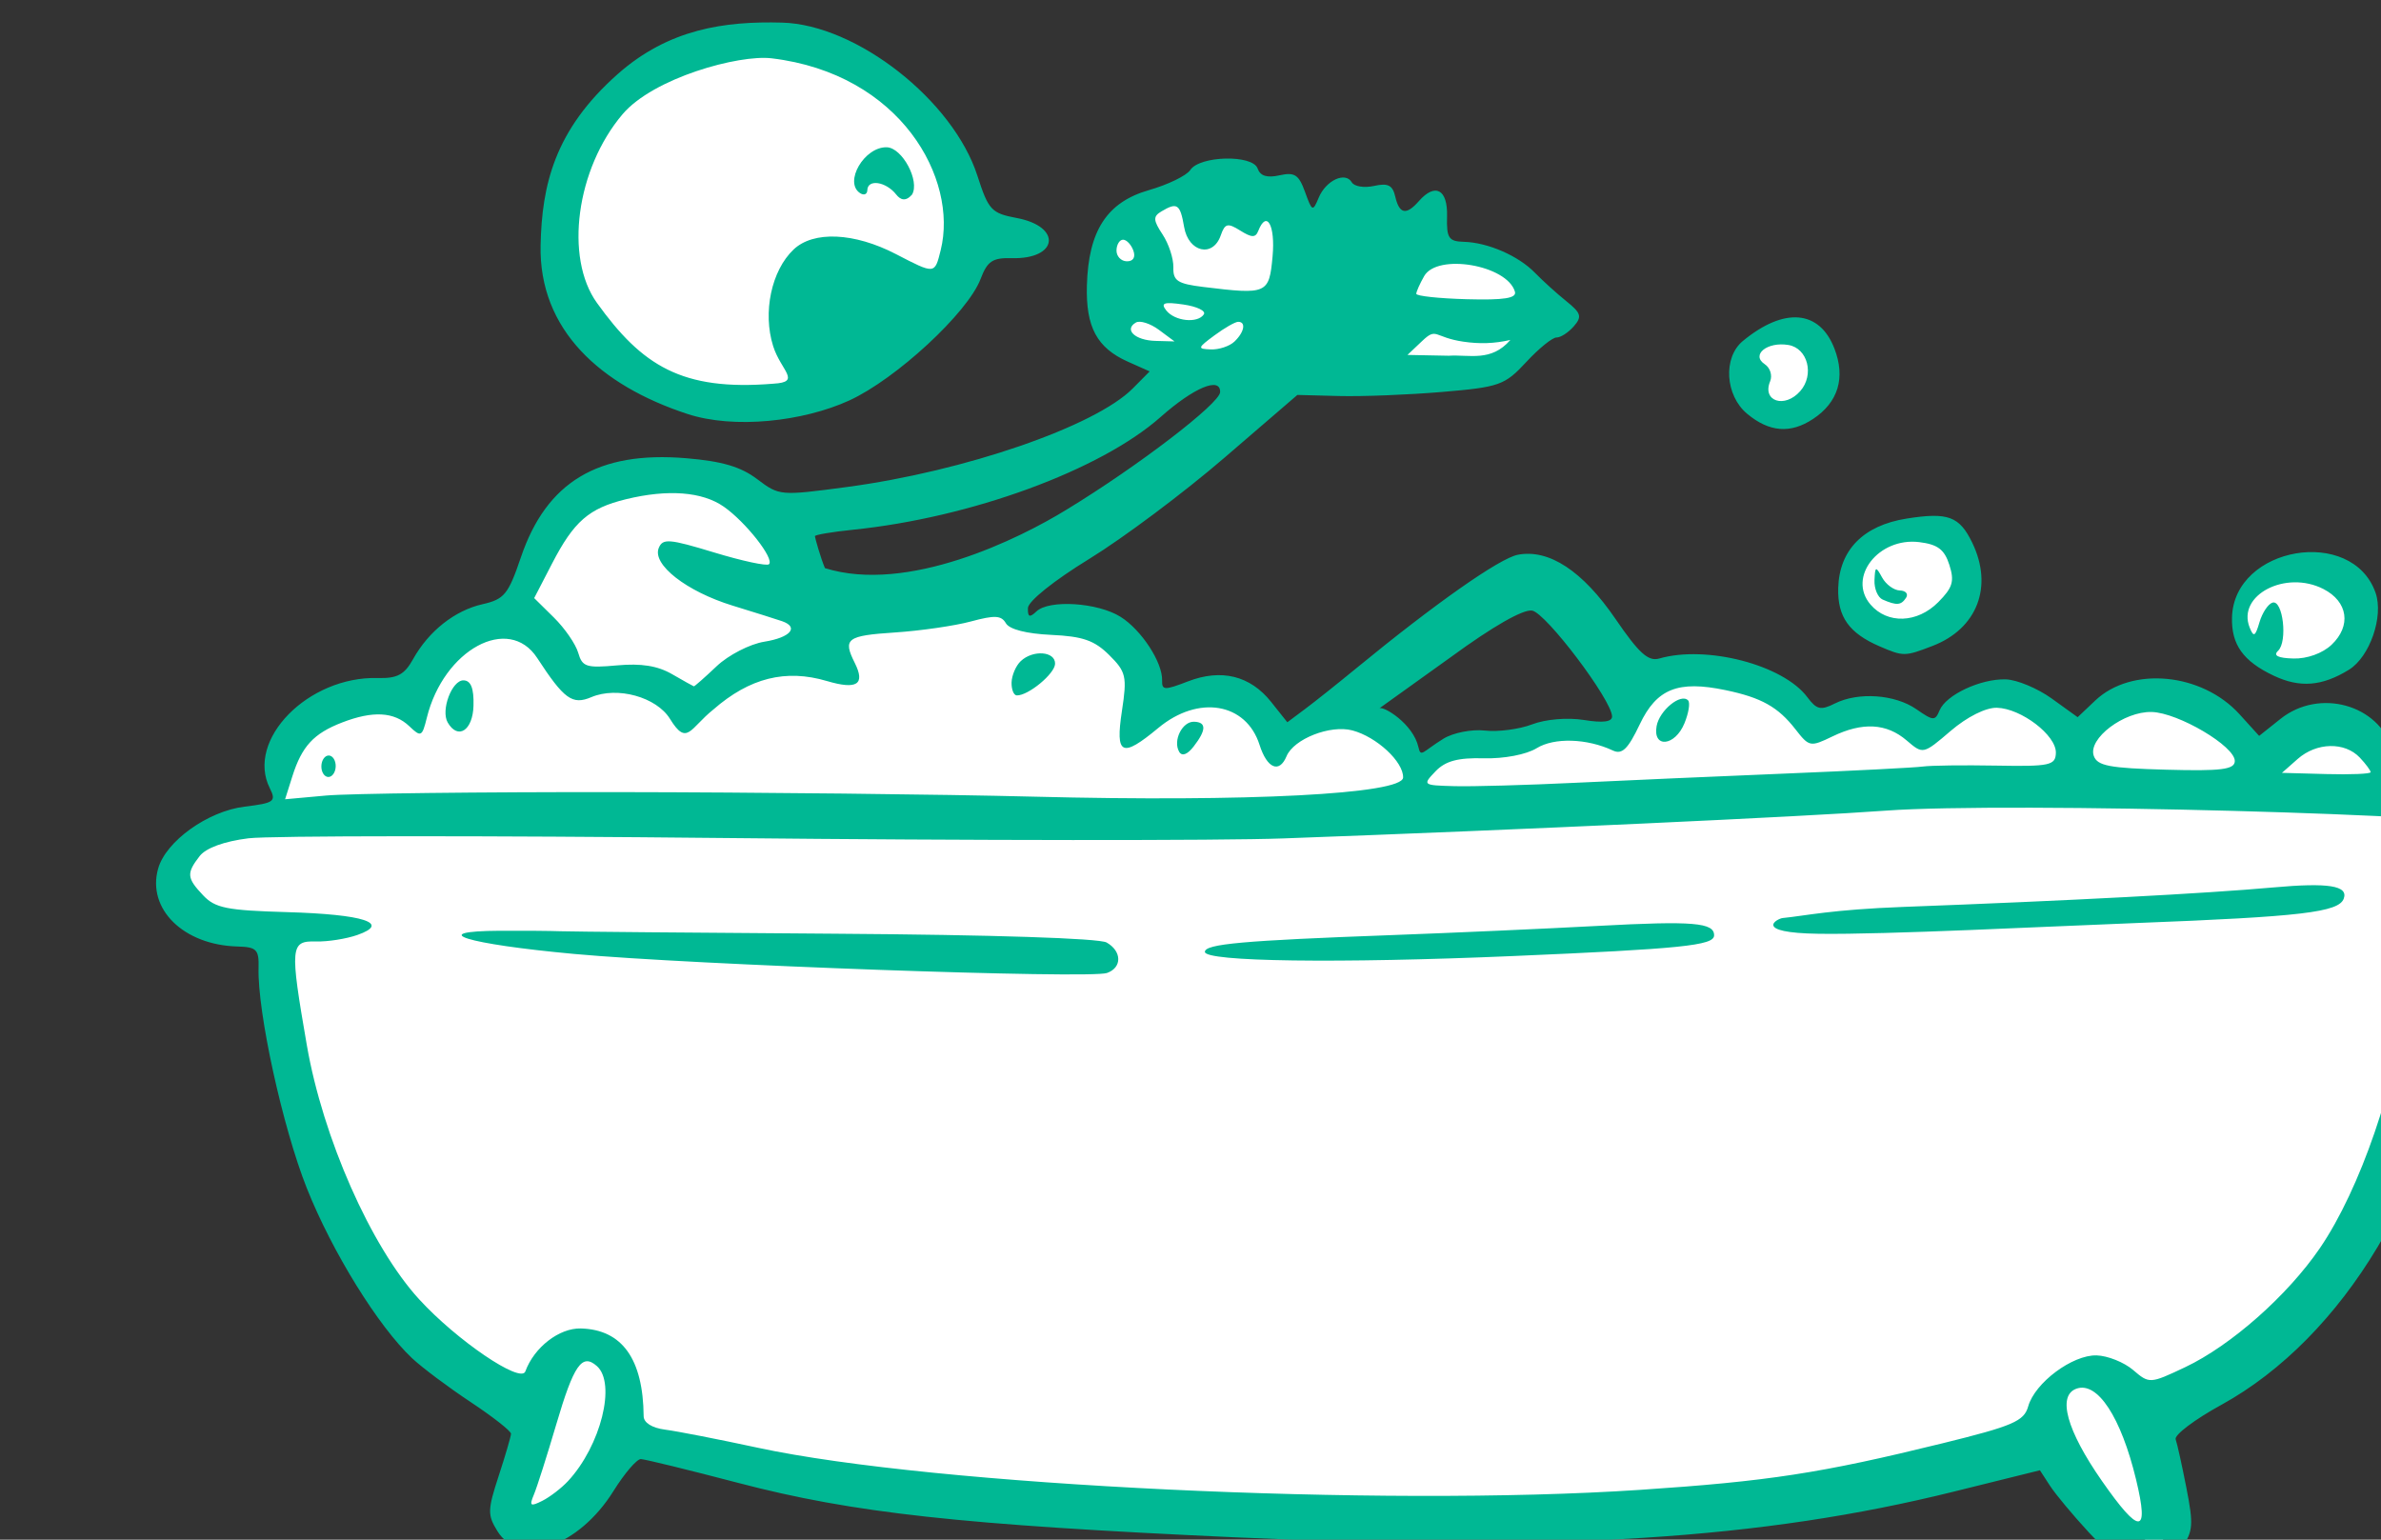 <?xml version="1.0" ?><svg height="195.792mm" viewBox="0 0 302.772 195.792" width="302.772mm" xmlns="http://www.w3.org/2000/svg">
    <rect x="0" y="0" width="302.772" height="195.792" fill="#333333" stroke="none"/>
    <path d="m 47924.596,6855.18 c -28.693,-0.458 -89.203,11.202 -96.619,68.787 -7.911,61.424 18.772,86.343 40.093,96.842 71.939,19.308 142.538,-33.367 148.438,-69.389 5.9,-36.022 -60.945,-93.947 -86.623,-95.998 -1.605,-0.128 -3.376,-0.212 -5.289,-0.242 z m 218.265,75.295 c -14.209,-0.107 -32.086,1.274 -41.447,5.236 -14.978,6.34 -18.535,7.608 -17.941,35.168 -0.816,20.22 8.748,34.367 24.838,38.103 16.09,3.737 159.494,9.475 167.947,3.068 8.453,-6.406 19.5,-39.37 5.857,-47.512 -13.644,-8.141 -77.263,-26.226 -90.758,-22.422 -13.495,3.804 -20.835,-7.674 -29.511,-10.076 -3.253,-0.901 -10.459,-1.502 -18.985,-1.566 z m 269.916,62.469 c -5.11,-0.151 -11.18,2.34 -17.384,7.883 -12.407,11.086 -2.142,26.591 14.283,34.143 v 0 c 0,0 10.801,-2.891 17.674,-9.479 6.874,-6.588 1.783,-14.54 -2.948,-24.582 -2.365,-5.021 -6.514,-7.812 -11.625,-7.963 z m -539.955,70.961 c -21.851,1.26 -42.685,11.095 -49.187,17.025 -10.403,9.489 -22.916,49.977 -22.916,49.977 0,10e-5 -3.515,-0.506 -20.807,6.705 -17.292,7.212 -30.787,32.389 -30.787,32.389 0,0 -43.017,-2.024 -54.123,12.652 -11.106,14.676 -4.887,42.666 -4.887,42.666 0,0 -55.986,9.334 -56.97,31.096 -0.984,21.761 51.164,29.299 51.164,29.299 0,0 9.98,98.938 27.974,133.225 17.995,34.287 66.637,81.1 99.252,91.348 0,0 -31.964,51.405 -6.799,59.629 29.52,9.647 43.582,-46.055 43.582,-46.055 0,0 110.49,29.728 312.508,39.977 202.018,10.248 371.361,-32.533 371.362,-32.533 0,0 47.998,47.715 57.136,45.311 9.138,-2.404 -6.326,-62.246 -6.326,-62.246 0,0 72.964,-50.23 100.096,-89.957 27.133,-39.727 43.58,-155.365 43.58,-155.365 0,0 30.928,-17.712 32.896,-35.805 1.968,-18.092 -60.74,-22.025 -60.74,-22.025 0,0 -6.6,-27.444 -25.719,-30.607 -19.12,-3.163 -30.793,20.037 -30.793,20.037 0,0 -38.092,-28.387 -54.681,-29.146 -16.589,-0.759 -37.344,14.43 -37.344,14.43 0,0 -27.118,-17.066 -44.973,-14.789 -17.854,2.277 -28.677,15.562 -28.677,15.562 0,0 -1.828,-9.363 -16.87,-9.236 -15.043,0.127 -34.584,7.971 -34.584,7.971 0,0 -3.514,-12.145 -17.009,-16.953 -13.496,-4.808 -47.8,-10.882 -62.842,-4.936 -15.042,5.946 -12.652,24.545 -12.652,24.545 0,0 -42.737,0.128 -62.137,2.025 -19.401,1.898 -37.397,15.814 -37.397,15.814 0,0 -17.96,-30.234 -35.99,-28.721 -18.029,1.514 -32.109,9.149 -32.109,9.149 0,0 -13.72,-18.89 -29.606,-19.27 -15.885,-0.38 -32.052,13.665 -31.068,3.164 0.984,-10.501 -20.386,-36.059 -41.473,-35.553 -21.088,0.506 -19.4,-9.109 -31.49,-11.893 -12.09,-2.784 -75.635,6.453 -75.635,6.453 0,0 -16.167,-34.035 -45.408,-55.67 -10.965,-8.113 -24.44,-10.444 -37.551,-9.688 z m 599.772,27.672 c -0.583,0 -1.174,0 -1.774,0.027 -19.192,0.723 -32.403,16.871 -25.797,38.32 17.763,24.261 44.186,6.507 49.809,-9.641 5.448,-15.643 -4.183,-28.572 -22.238,-28.707 z m 182.086,17.076 c -11.196,0.139 -18.122,4.201 -23.897,14.363 0,0 -2.231,23.055 9.819,29.562 12.051,6.507 34.993,1.929 41.777,-6.426 6.784,-8.355 8.48,-32.375 -12.408,-35.99 -5.875,-1.017 -10.91,-1.564 -15.291,-1.51 z" fill="#FFFFFF" paint-order="markers stroke fill" transform="translate(87.359,-59.898) matrix(0.265,0,0,0.265,-12688.988,-1751.583)"/>
    <path d="m 47791.963,7570.443 c -4.75,-7.699 -4.691,-10.083 0.642,-26.396 3.223,-9.863 5.891,-18.979 5.925,-20.257 0.03,-1.278 -8.676,-8.12 -19.359,-15.203 -10.683,-7.084 -23.325,-16.545 -28.092,-21.026 -16.21,-15.226 -38.36,-51 -50.542,-81.624 -11.6,-29.174 -23.724,-84.536 -23.149,-105.711 0.232,-8.818 -0.936,-10.009 -10.145,-10.26 -25.852,-0.704 -43.477,-17.998 -38.058,-37.343 3.681,-13.147 23.836,-27.604 41.487,-29.762 14.254,-1.742 15.293,-2.502 12.106,-8.861 -11.603,-23.177 18.399,-53.776 51.833,-52.866 9.297,0.253 12.781,-1.603 16.885,-8.996 7.49,-13.485 19.999,-23.394 33.363,-26.424 10.461,-2.373 12.366,-4.704 18.424,-22.548 12.282,-36.177 37.079,-51.045 79.24,-47.509 17.336,1.454 26.197,4.061 34.132,10.043 10.629,8.014 10.978,8.044 42.944,3.789 56.566,-7.529 119.263,-29.134 137.28,-47.308 l 8.111,-8.178 -10.475,-4.677 c -14.824,-6.617 -20.193,-16.611 -19.644,-36.551 0.714,-26.291 9.636,-39.993 29.773,-45.767 9.144,-2.622 18.067,-6.963 19.83,-9.646 4.527,-6.904 29.933,-7.489 32.312,-0.745 1.278,3.621 4.491,4.626 10.513,3.288 7.26,-1.613 9.255,-0.313 12.249,7.986 3.402,9.441 3.716,9.572 6.565,2.736 3.467,-8.315 12.802,-12.64 15.873,-7.354 1.16,1.994 5.957,2.768 10.665,1.722 6.716,-1.492 8.912,-0.382 10.2,5.157 1.953,8.387 5.273,9.024 11.29,2.164 7.852,-8.955 13.91,-5.718 13.557,7.246 -0.284,10.451 0.769,12.056 8.038,12.254 11.571,0.315 26.237,6.713 34.203,14.924 3.681,3.791 10.428,9.896 14.993,13.566 7.139,5.736 7.636,7.435 3.55,12.096 -2.616,2.982 -6.337,5.38 -8.265,5.327 -1.931,-0.052 -8.463,5.245 -14.516,11.773 -10.315,11.128 -12.834,12.024 -40.297,14.35 -16.114,1.365 -38.35,2.247 -49.418,1.96 l -20.115,-0.519 -35.182,30.282 c -19.347,16.655 -48.404,38.398 -64.568,48.318 -17.084,10.484 -29.45,20.391 -29.541,23.661 -0.129,4.375 0.789,4.734 4.084,1.614 6.1,-5.776 29.425,-4.275 40.366,2.597 10.022,6.295 20.175,21.833 19.938,30.52 -0.129,4.761 1.144,4.81 12.379,0.471 16.015,-6.186 29.889,-2.773 39.913,9.818 l 7.793,9.787 8.54,-6.382 c 4.701,-3.51 15.666,-12.235 24.37,-19.387 37.812,-31.066 68.93,-52.935 77.714,-54.615 14.936,-2.857 31.111,7.783 46.867,30.831 11.237,16.433 15.71,20.479 20.97,18.966 22.696,-6.53 59.447,3.044 71.03,18.504 4.532,6.046 6.427,6.488 13.228,3.084 11.266,-5.639 28.855,-4.404 39.152,2.75 8.123,5.645 8.973,5.685 11.121,0.519 3.081,-7.421 19.657,-15.184 31.722,-14.856 5.323,0.144 15.267,4.289 22.101,9.209 l 12.424,8.945 8.427,-7.982 c 17.486,-16.557 51.176,-13.353 69.265,6.587 l 9.399,10.362 10.283,-8.186 c 18.57,-14.781 47.139,-6.899 53.654,14.8 l 3.511,11.705 28.18,3.032 c 32.016,3.444 40.041,9.367 39.502,29.157 -0.322,11.819 -10.433,21.643 -27.087,26.317 -8.44,2.369 -10.028,8.596 -14.887,58.358 -7.695,78.784 -52.491,153.549 -111.356,185.858 -12.754,7 -22.588,14.432 -21.854,16.516 0.735,2.084 3.07,12.656 5.187,23.493 3.396,17.383 3.143,20.718 -2.134,28.31 -4.579,6.593 -8.879,8.527 -18.377,8.268 -10.058,-0.274 -15.016,-3.167 -26.264,-15.329 -7.628,-8.245 -16.048,-18.344 -18.711,-22.441 l -4.842,-7.45 -41.543,10.297 c -91.637,22.714 -189.317,28.918 -344.452,21.877 -131.691,-5.977 -183.41,-11.64 -238.713,-26.138 -23.715,-6.218 -44.705,-11.348 -46.644,-11.4 -1.94,-0.052 -7.851,6.846 -13.139,15.332 -16.675,26.754 -45.036,36.511 -55.731,19.174 z m 33.939,-23.963 c 15.713,-16.94 23.215,-46.945 13.798,-55.202 -7.113,-6.237 -11.039,-0.575 -19.479,28.08 -4.422,15.009 -9.243,30.145 -10.712,33.634 -2.289,5.423 -1.709,5.86 3.991,3.006 3.666,-1.836 9.247,-6.119 12.402,-9.518 z m 752.423,-0.724 c -7.24,-29.974 -18.51,-47.166 -28.593,-43.608 -9.319,3.288 -4.73,19.962 12.181,44.245 18.195,26.125 22.833,25.945 16.412,-0.637 z m -238.113,4.961 c 61.608,-4.106 86.885,-7.993 145.081,-22.313 33.955,-8.355 39.273,-10.641 41.261,-17.734 3.173,-11.329 21.221,-24.8 32.807,-24.485 5.313,0.144 13.209,3.297 17.54,7.006 7.785,6.663 8.079,6.647 24.945,-1.329 22,-10.406 49.159,-34.407 64.709,-57.183 19.258,-28.21 36.688,-78.934 41.981,-122.178 5.748,-46.985 5.769,-45.604 -0.668,-45.78 -12.073,-0.329 -1.132,-8.887 18.131,-14.183 24.253,-6.668 32.934,-13.135 26.604,-19.82 -5.681,-5.996 -236.202,-12.218 -294.325,-7.944 -39.935,2.937 -175.46,9.185 -289.202,13.333 -30.289,1.104 -150.21,1.023 -266.486,-0.18 -116.277,-1.203 -219.791,-1.149 -230.031,0.121 -11.661,1.446 -20.42,4.64 -23.444,8.545 -6.396,8.265 -6.19,10.511 1.711,18.854 5.76,6.085 11.308,7.193 40.184,8.024 36.942,1.065 49.99,5.31 33.748,10.985 -5.313,1.855 -14.197,3.25 -19.742,3.099 -12.424,-0.338 -12.666,2.342 -4.463,49.738 7.693,44.444 30.738,96.629 53.832,121.898 18.04,19.739 48.839,40.681 51.023,34.689 4.204,-11.556 16.282,-20.904 26.645,-20.621 19.795,0.539 29.874,14.617 30.13,42.083 0,3.153 4.045,5.672 10.327,6.477 5.653,0.725 25.663,4.632 44.464,8.682 84.633,18.231 299.222,28.48 423.238,20.215 z m -511.345,-257.169 c -51.962,-4.771 -71.732,-10.946 -35.63,-11.128 11.252,-0.057 24.325,0.047 29.049,0.232 4.722,0.183 64.282,0.719 132.353,1.188 74.939,0.516 126.101,2.178 129.691,4.212 7.382,4.184 7.478,12.053 0.18,14.628 -8.232,2.904 -198.638,-3.896 -255.643,-9.13 z m 302.621,-1.01 c 0.104,-3.79 18.165,-5.41 89.622,-8.037 29.344,-1.079 74.047,-3.074 99.339,-4.433 45.352,-2.437 55.561,-1.583 55.393,4.631 -0.129,4.794 -15.857,6.399 -96.548,9.854 -83.853,3.589 -147.934,2.716 -147.806,-2.015 z m 277.236,-16.222 c 10.983,-1.099 23.424,-4.054 57.897,-5.342 79.556,-2.974 145.145,-6.426 177.609,-9.351 26.401,-2.378 36.015,-0.845 33.749,5.38 -2.377,6.534 -20.41,8.66 -99.098,11.686 -42.784,1.645 -120.502,5.634 -152.786,5.178 -32.284,-0.456 -19.981,-7.29 -17.371,-7.551 z m -558.834,-60.429 c 66.193,0.085 155.915,1.063 199.381,2.176 102.627,2.627 177.12,-1.228 177.338,-9.179 0.206,-7.541 -12.682,-19.507 -24.345,-22.603 -10.583,-2.809 -28.136,4.074 -31.59,12.389 -3.471,8.356 -9.343,5.883 -12.952,-5.456 -6.445,-20.243 -29.374,-24.08 -48.571,-8.127 -17.572,14.6 -20.712,13.124 -17.459,-8.212 2.511,-16.466 1.995,-18.718 -6.133,-26.775 -7.105,-7.042 -12.66,-8.971 -27.85,-9.67 -11.825,-0.544 -20.002,-2.638 -21.696,-5.556 -2.218,-3.818 -5.318,-3.98 -16.809,-0.876 -7.746,2.093 -24.179,4.472 -36.519,5.286 -23.102,1.525 -25.019,2.986 -19.193,14.625 5.151,10.29 1.062,12.95 -13.347,8.681 -19.817,-5.871 -37.117,-1.532 -54.552,13.685 -11.265,9.032 -12.562,17.79 -20.778,4.471 -6.482,-10.504 -25.29,-15.7 -37.749,-10.427 -9.122,3.86 -13.035,1.026 -25.984,-18.809 -13.681,-20.96 -44.86,-4.06 -52.955,28.704 -2.255,9.133 -2.809,9.401 -8.386,4.07 -7.277,-6.955 -17.476,-7.523 -32.295,-1.798 -13.624,5.264 -19.275,11.381 -23.843,25.81 l -3.488,11.024 19.717,-1.792 c 10.842,-0.986 73.871,-1.724 140.058,-1.64 z m -142.358,-12.508 c 0.07,-2.835 1.686,-5.112 3.576,-5.061 1.892,0.052 3.375,2.413 3.297,5.248 -0.08,2.835 -1.686,5.112 -3.578,5.061 -1.89,-0.052 -3.372,-2.413 -3.295,-5.248 z m 411.613,-6.873 c -3.091,-5.314 1.482,-14.545 7.123,-14.392 6.027,0.165 5.976,3.956 -0.18,11.894 -3.027,3.908 -5.603,4.832 -6.955,2.498 z m -350.989,-14.022 c -3.424,-5.89 2.032,-20.381 7.612,-20.229 3.528,0.095 4.989,3.834 4.762,12.165 -0.322,11.902 -7.445,16.544 -12.374,8.064 z m 270.574,-19.258 c 0.104,-3.402 2.073,-7.99 4.403,-10.196 5.873,-5.562 16.634,-4.723 16.471,1.285 -0.129,4.781 -12.893,15.318 -18.371,15.168 -1.47,-0.038 -2.595,-2.856 -2.503,-6.258 z m 270.695,48.177 c 23.473,-1.124 69.014,-3.123 101.199,-4.442 32.186,-1.319 61.627,-2.827 65.424,-3.353 3.798,-0.525 19.665,-0.723 35.259,-0.439 25.641,0.466 28.371,-0.119 28.535,-6.122 0.232,-8.427 -16.635,-21.319 -28.3,-21.636 -5.305,-0.144 -14.269,4.342 -22.166,11.094 -13.232,11.316 -13.268,11.324 -21.147,4.582 -9.669,-8.276 -21.162,-8.895 -35.607,-1.918 -10.647,5.143 -11.15,5.045 -17.786,-3.482 -8.31,-10.673 -16.305,-15.145 -33.498,-18.736 -22.83,-4.77 -33.044,-0.694 -41.188,16.44 -5.633,11.85 -8.464,14.604 -12.887,12.53 -12.419,-5.826 -28.147,-6.305 -36.564,-1.111 -4.932,3.045 -15.733,5.109 -25.36,4.846 -12.407,-0.338 -18.437,1.288 -23.178,6.246 -6.313,6.609 -6.185,6.709 9.09,7.125 8.523,0.232 34.702,-0.498 58.174,-1.623 z m 38.827,-27.191 c 1.331,-7.539 11.671,-15.97 15.118,-12.33 1.059,1.118 0.263,6.071 -1.769,11.006 -4.537,11.016 -15.251,12.079 -13.349,1.324 z m -102.281,6.041 c 4.64,-2.864 13.599,-4.62 19.905,-3.904 6.303,0.716 16.509,-0.627 22.673,-2.987 6.447,-2.467 17.002,-3.352 24.839,-2.082 9.145,1.481 13.583,0.899 13.488,-1.768 -0.281,-8.024 -31.681,-49.563 -38.348,-50.732 -4.282,-0.751 -18.85,7.572 -38.829,22.18 l -34.506,24.738 c 1.876,-1.345 16.28,7.379 18.776,18.648 1.143,5.166 1.974,2.092 12.002,-4.094 z m 379.727,10.763 c 0.206,-7.082 -27.118,-23.234 -39.871,-23.581 -13.323,-0.363 -30.707,12.803 -27.797,21.052 1.697,4.801 7.456,5.903 34.783,6.646 26.398,0.719 32.774,-0.08 32.885,-4.117 z m 65.186,5.315 c 0,-0.81 -2.32,-3.969 -5.21,-7.019 -7.231,-7.634 -20.727,-7.334 -29.793,0.662 l -7.562,6.671 21.263,0.579 c 11.694,0.318 21.282,-0.085 21.302,-0.893 z m -793.708,-50.832 c 5.69,-5.387 15.994,-10.685 22.936,-11.793 12.47,-1.99 16.762,-6.939 8.523,-9.826 -2.344,-0.821 -13.029,-4.185 -23.746,-7.477 -22.178,-6.811 -38.752,-19.757 -35.455,-27.695 1.923,-4.63 4.968,-4.379 26.593,2.188 13.43,4.079 25.264,6.619 26.292,5.643 2.725,-2.579 -11.145,-20.249 -21.668,-27.608 -10.327,-7.221 -26.896,-8.49 -46.932,-3.594 -17.84,4.36 -25.001,10.597 -35.514,30.913 l -8.556,16.535 9.476,9.349 c 5.212,5.142 10.453,12.744 11.649,16.893 1.944,6.761 3.881,7.388 18.655,6.045 11.578,-1.053 19.423,0.199 26.36,4.201 5.432,3.135 10.145,5.769 10.467,5.854 0.324,0.083 5.238,-4.248 10.92,-9.628 z m 168.043,-75.224 c 34.052,-20.717 73.433,-50.867 73.583,-56.333 0.207,-7.536 -12.602,-2.188 -28.517,11.907 -28.913,25.603 -91.026,48.361 -147.788,54.149 -9.957,1.015 -18.118,2.401 -18.137,3.08 0,0.679 2.746,10.451 4.808,15.324 39.695,12.421 93.33,-14.106 116.051,-28.127 z m 80.43,-80.564 c 4.764,-4.508 5.715,-9.512 1.808,-9.502 -1.419,0 -6.528,2.925 -11.351,6.492 -8.204,6.064 -8.317,6.503 -1.733,6.753 3.872,0.147 8.949,-1.537 11.276,-3.743 z m 109.918,0.036 c -14.326,-2.095 -12.664,-7.107 -19.76,-0.386 l -7.116,6.737 19.763,0.386 c 10.021,-0.641 20.384,3.117 29.622,-7.576 -7.717,1.78 -14.828,1.962 -22.509,0.838 z m -146.139,-5.691 c -4.121,-3.058 -9.092,-4.634 -11.043,-3.502 -5.863,3.406 -0.388,8.548 9.388,8.814 l 9.15,0.25 z m 21.565,-7.437 c 1.085,-1.656 -3.333,-3.778 -9.816,-4.715 -9.35,-1.35 -11.057,-0.762 -8.227,2.842 4.084,5.203 15.104,6.348 18.043,1.873 z m 32.98,-27.843 c 1.369,-14.919 -2.84,-22.424 -6.854,-12.222 -1.323,3.368 -3.13,3.339 -8.68,-0.139 -6.02,-3.775 -7.332,-3.449 -9.338,2.324 -3.756,10.8 -15.483,8.12 -17.571,-4.013 -1.9,-11.059 -3.308,-12.026 -10.913,-7.496 -4.05,2.414 -3.96,4.202 0.562,11.043 2.965,4.49 5.297,11.596 5.184,15.791 -0.18,6.466 2.008,7.9 14.357,9.411 30.724,3.76 31.601,3.372 33.253,-14.699 z m 116.278,16.92 c -3.829,-12.771 -37.228,-18.471 -43.532,-7.429 -2.058,3.602 -3.761,7.424 -3.792,8.493 -0.03,1.069 10.899,2.242 24.287,2.607 17.938,0.488 23.998,-0.477 23.037,-3.671 z m -183.06,-19.598 c -1.011,-2.865 -3.218,-5.245 -4.906,-5.292 -1.689,-0.047 -3.133,2.236 -3.209,5.071 -0.07,2.835 2.131,5.216 4.907,5.292 3.071,0.083 4.329,-1.898 3.208,-5.071 z m 547.158,203.911 c -14.641,-6.933 -20.348,-14.912 -19.993,-27.945 0.928,-34.106 57.706,-43.85 68.895,-11.824 3.955,11.317 -2.764,30.743 -12.767,36.914 -12.913,7.967 -23.565,8.808 -36.135,2.855 z m 27.78,-14.82 c 9.587,-9.078 7.889,-20.725 -3.903,-26.758 -18.11,-9.267 -41.549,2.93 -35.416,18.43 1.916,4.835 2.707,4.42 4.725,-2.464 1.333,-4.552 4.149,-8.797 6.249,-9.435 5.012,-1.521 7.368,18.67 2.691,23.097 -2.464,2.332 -0.103,3.516 7.384,3.72 6.522,0.178 13.955,-2.503 18.27,-6.591 z m -216.79,0.787 c -14.743,-6.353 -20.319,-14.178 -19.943,-27.994 0.5,-18.296 12.06,-30.053 32.789,-33.344 19.887,-3.158 25.389,-1.134 31.544,11.613 10.145,20.998 2.383,41.2 -19.005,49.46 -13.317,5.143 -14.05,5.151 -25.385,0.266 z m 28.061,-21.238 c 6.956,-7.012 7.848,-10.005 5.324,-17.908 -2.354,-7.372 -5.573,-9.803 -14.424,-10.9 -19.507,-2.416 -34.604,16.883 -23.42,29.938 8.125,9.486 22.484,8.987 32.52,-1.13 z m -26.661,-1.234 c -2.335,-1.017 -4.111,-5.199 -3.939,-9.292 0.283,-6.705 0.637,-6.838 3.643,-1.333 1.838,3.36 5.674,6.172 8.525,6.25 2.852,0.078 4.19,1.661 2.97,3.519 -2.375,3.616 -4.49,3.778 -11.199,0.856 z m -573.59,-89.089 c -41.787,-13.718 -71.273,-40.399 -70.423,-80.905 0.605,-28.817 6.62,-55.269 36.965,-82.145 24.528,-21.721 51.3,-25.486 78.965,-24.733 35.702,0.972 82.033,37.318 93.681,73.493 5.298,16.455 6.723,17.987 18.845,20.266 21.917,4.12 19.94,19.882 -2.418,19.273 -9.163,-0.25 -11.661,1.427 -14.92,10.016 -6.137,16.175 -40.634,48.068 -63.067,58.305 -22.108,10.089 -55.196,13.793 -77.628,6.429 z m 41.266,-14.516 c 13.785,-0.75 3.616,-6.224 -0.1,-18.044 -5.086,-16.18 -0.828,-36.27 9.824,-46.359 9.532,-9.025 29.103,-8.145 49.083,2.208 18.801,9.743 18.602,9.76 21.49,-1.863 8.502,-34.232 -19.105,-84.663 -81.137,-92.078 -15.683,-1.875 -56.739,9.378 -71.55,26.863 -22.182,26.186 -27.908,68.725 -12.275,90.476 21.603,30.057 40.656,42.41 84.663,38.798 z m 58.973,-90.753 c -4.9,-6.242 -13.727,-7.585 -13.876,-2.111 -0.05,2.001 -1.62,2.641 -3.478,1.421 -7.922,-5.2 2.026,-22.296 12.802,-22.002 7.455,0.204 16.002,16.209 12.125,22.713 -3.074,3.487 -5.56,2.53 -7.573,-0.021 z m 408.33,105.212 c -10.596,-8.811 -11.684,-27.019 -2.091,-34.938 19.807,-16.349 36.775,-14.952 43.946,3.618 5.417,14.029 1.841,25.801 -10.27,33.801 -10.82,7.149 -20.964,6.352 -31.585,-2.482 z m 25.465,-10.903 c 6.865,-7.829 3.611,-20.556 -5.653,-22.125 -10.2,-1.727 -18.178,4.76 -11.362,9.234 2.578,1.692 3.732,5.376 2.565,8.187 -3.991,9.607 7.009,13.188 14.45,4.704 z" fill="#00B894" transform="translate(87.359,-59.898) matrix(0.265,0,0,0.265,-12688.988,-1751.583)"/>
</svg>